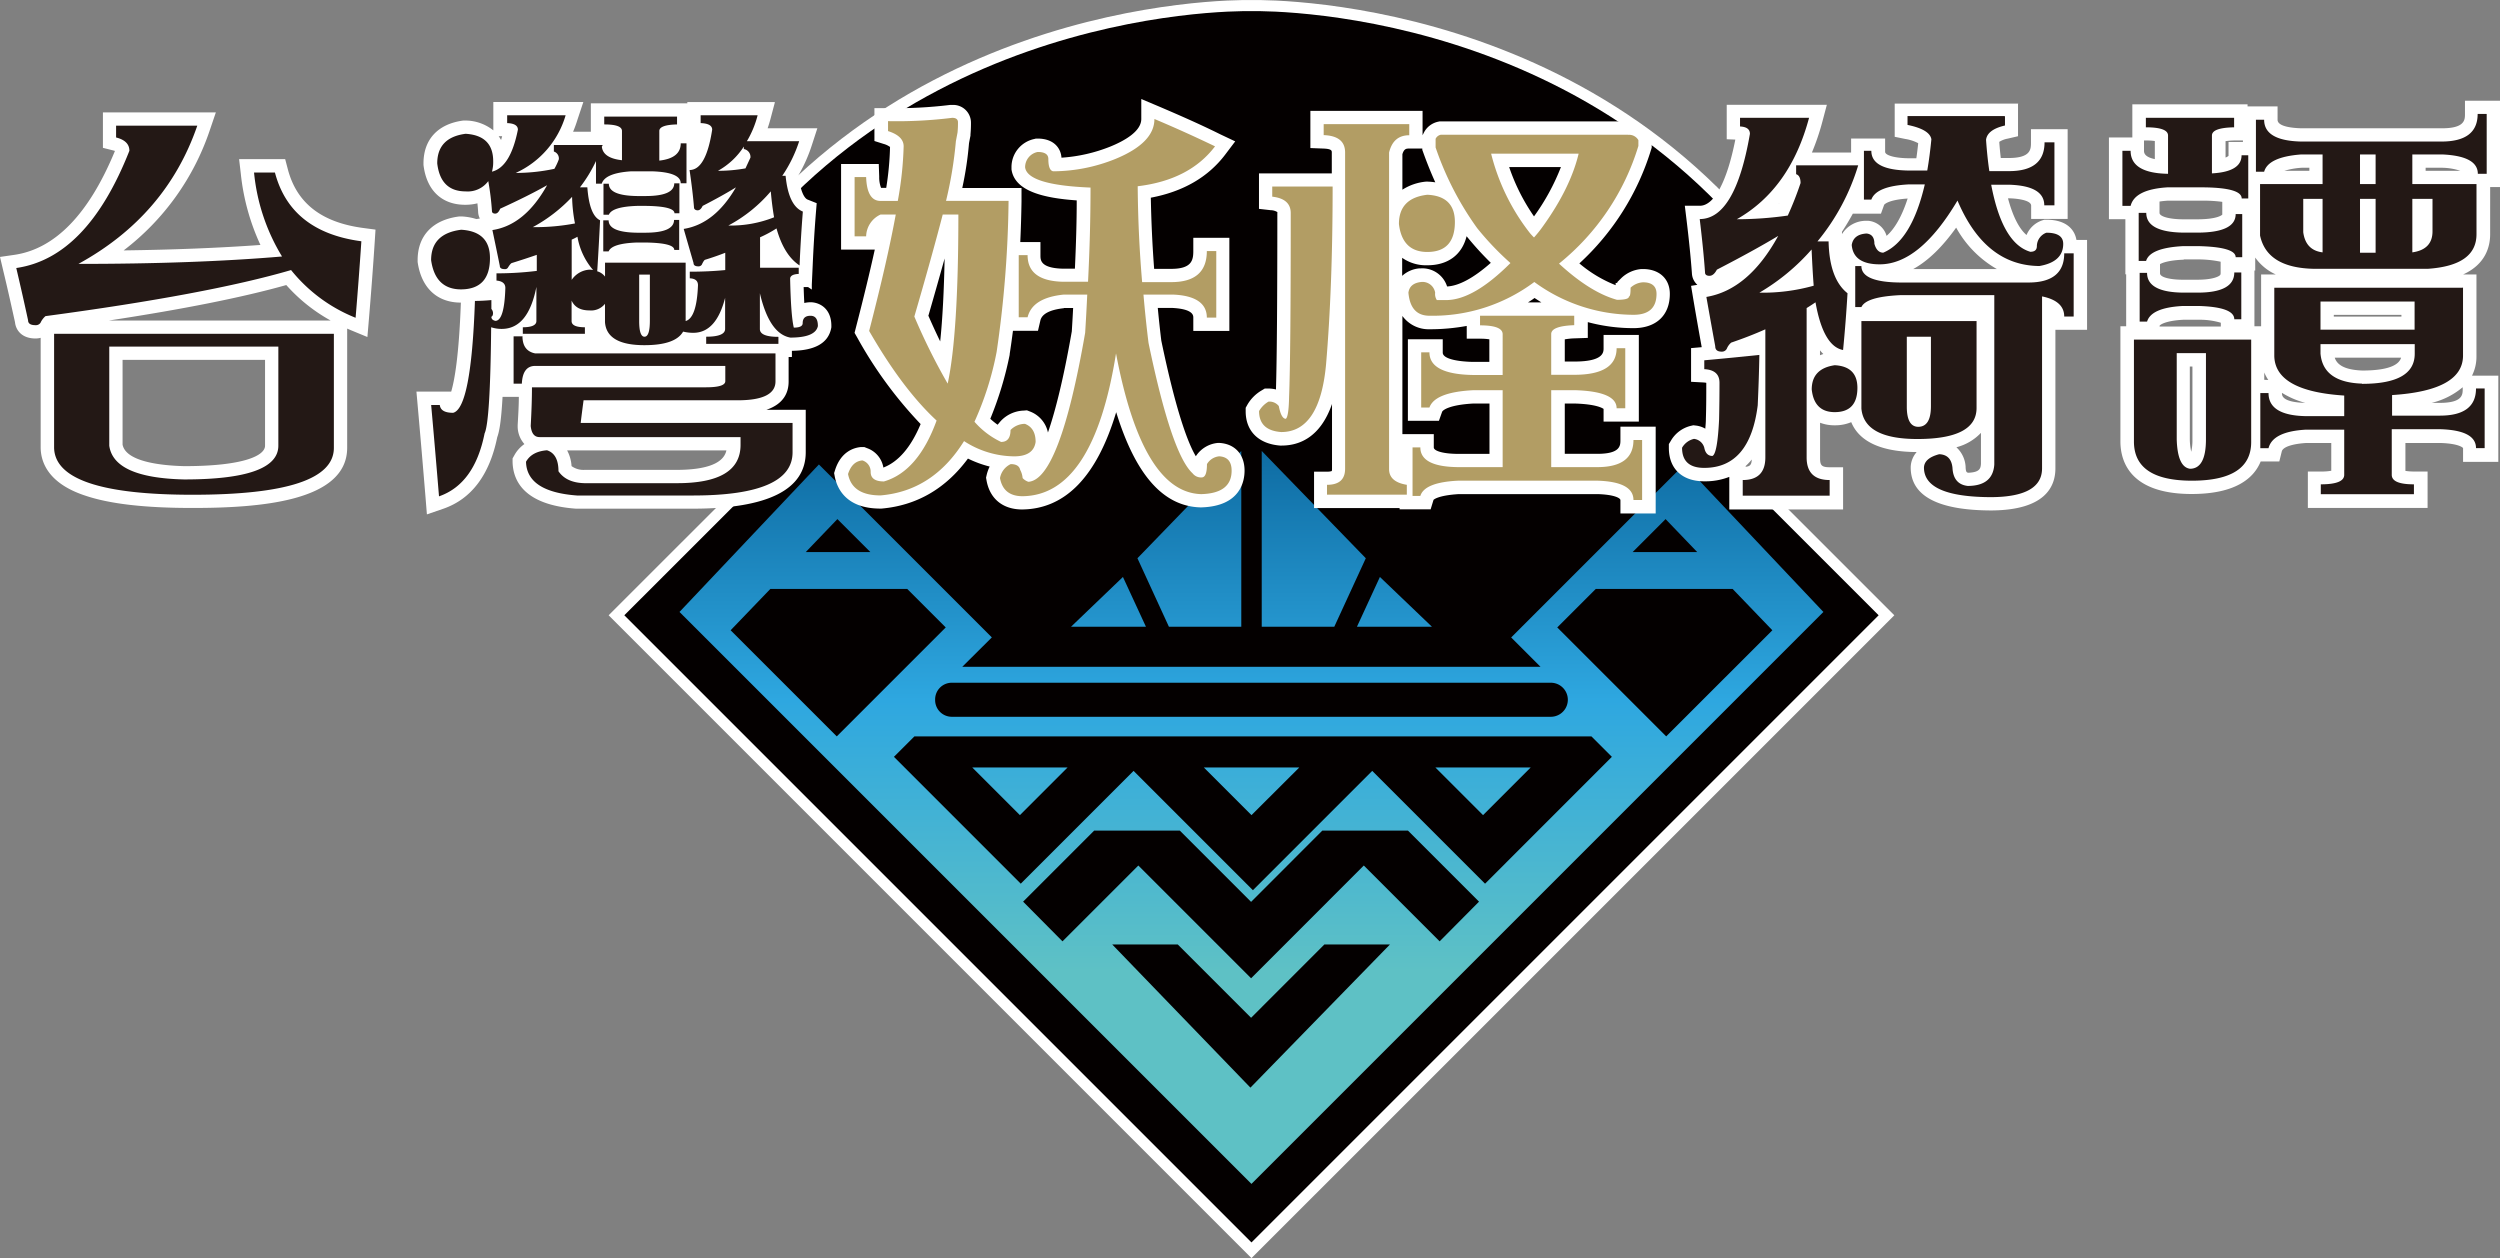 <svg xmlns="http://www.w3.org/2000/svg" xmlns:xlink="http://www.w3.org/1999/xlink" viewBox="0 0 563.77 283.72"><rect x="0" y="0" width="563.77" height="283.72" fill="#808080" stroke="none"/><defs><style>.cls-1,.cls-4{fill:#040000;}.cls-1{stroke:#fff;stroke-miterlimit:10;stroke-width:5px;}.cls-2{fill:url(#未命名漸層_67);}.cls-3{fill:#fff;}.cls-5{fill:#231815;}.cls-6{fill:#b29d64;}</style><linearGradient id="未命名漸層_67" x1="281.22" y1="255.57" x2="281.22" y2="63.92" gradientUnits="userSpaceOnUse"><stop offset="0.19" stop-color="#5ec1c5"/><stop offset="0.51" stop-color="#2ea7e0"/><stop offset="0.92" stop-color="#02548a"/></linearGradient></defs><g id="圖層_2" data-name="圖層 2"><g id="圖層_1-2" data-name="圖層 1"><path class="cls-1" d="M384.8,99.91l24.58-24.32C368.87,2.48,287.85,2.42,282.22,2.51c-5.63-.09-86.65,0-127.16,73.08l24.58,24.32-38.85,38.84L282.22,280.18,423.65,138.75Z"/><polygon class="cls-2" points="147.72 136.82 186.48 98.06 195.83 76.39 356.69 73.77 414.72 139.47 282.54 271.65 147.72 136.82"/><path class="cls-3" d="M356,75.28l56.64,64.13L282.54,269.53,149.84,136.82l37.91-37.91,9.07-21L356,75.28m1.34-3-1.39,0-159.2,2.6-1.94,0-.76,1.78L185.22,97.2l-37.5,37.5-2.13,2.12,2.13,2.12,132.7,132.71,2.12,2.12,2.13-2.12L414.78,141.53l2-2-1.87-2.11L358.27,73.29l-.91-1Z"/><path class="cls-4" d="M384.8,99.91l24.58-24.32C368.87,2.48,287.85,2.42,282.22,2.51c-5.63-.09-86.65,0-127.16,73.08l24.58,24.32-38.85,38.84L282.22,280.18,423.65,138.75Zm-61.88,41.43H306l5.18-11.23ZM284.53,101.7,308,125.89l-7.11,15.45H284.53Zm-4.61,0v39.64H263.6l-7.1-15.45Zm-26.69,28.41,5.19,11.23h-16.9Zm29,136.89h0l-129-129,31.44-33.26,39,39L217,150.37H347.4l-6.62-6.62,39-39L411.19,138l-129,129Z"/><polygon class="cls-4" points="204.59 132.81 173.72 132.81 164.76 142.13 188.7 166.06 213.27 141.49 204.59 132.81"/><polygon class="cls-4" points="188.84 117.06 181.71 124.49 196.27 124.49 188.84 117.06"/><polygon class="cls-4" points="390.72 132.81 359.86 132.81 351.17 141.49 375.74 166.06 399.68 142.13 390.72 132.81"/><polygon class="cls-4" points="375.6 117.06 368.18 124.49 382.73 124.49 375.6 117.06"/><path class="cls-4" d="M210.88,157.72v.16a3.76,3.76,0,0,0,3.76,3.76H349.72a3.84,3.84,0,0,0,0-7.68H214.64A3.76,3.76,0,0,0,210.88,157.72Z"/><path class="cls-4" d="M283.85,166.07H206.2l-4.61,4.6,28.6,28.61,25.44-25.44,26.91,26.91,26.91-26.91,25.44,25.44,28.6-28.61-4.6-4.6ZM230,183.82l-10.75-10.75h21.5Zm52.22,0-10.75-10.75H293Zm52.22,0-10.75-10.75h21.5Z"/><polygon class="cls-4" points="298.2 187.3 282.13 203.38 266.05 187.3 246.75 187.3 230.72 203.33 239.6 212.28 256.7 195.18 282.13 220.61 307.55 195.18 324.65 212.28 333.53 203.33 317.5 187.3 298.2 187.3"/><polygon class="cls-4" points="313.44 212.99 298.65 212.99 282.13 229.52 265.6 212.99 250.82 212.99 281.98 245.27 313.44 212.99"/><path class="cls-5" d="M43.38,113.06c-21.78,0-32.46-3.94-32.68-12V73.78H76.79V101C76.79,109.1,65.86,113.06,43.38,113.06ZM26.14,100.4c.63,3.91,5.81,6,15.42,6.22,12.69,0,19.71-2.17,19.71-6.1V79.66H26.14ZM8,74.83c-2.22,0-3.08-1.21-3.16-2.42-.79-3.57-1.69-7.48-2.66-11.63l-.38-1.59L3.45,59c10-1.44,18.1-9.92,24.22-25.2-.06-.37-.36-.9-1.82-1.27l-1.14-.28V26.84H46.59l-.68,2A55.87,55.87,0,0,1,23.12,58c14.14-.1,26.88-.59,38-1.45A47.67,47.67,0,0,1,55.8,39.09l-.19-1.68h7.57l.29,1.12c2.2,8.34,8.17,13,18.23,14.39l1.39.19L83,54.5c-.36,5.65-.8,11.46-1.3,17.29l-.17,2-1.9-.79A37.53,37.53,0,0,1,65.1,62.62C52.69,66.15,34.48,69.54,11,72.71a8.33,8.33,0,0,0-.5.81l-.06.09A2.75,2.75,0,0,1,8,74.83Z"/><path class="cls-3" d="M44.49,28.34h0m0,0q-7,20.31-26.81,31.17,26.25,0,45.92-1.67a44.61,44.61,0,0,1-6.31-18.93H62q3.52,13.37,19.49,15.5-.57,8.54-1.3,17.25A35.51,35.51,0,0,1,65.64,60.9Q46.91,66.38,10.26,71.29a4.36,4.36,0,0,0-1.12,1.49A1.25,1.25,0,0,1,8,73.33c-1.11,0-1.67-.37-1.67-1.11Q5.15,66.74,3.67,60.44q16-2.32,25.51-26.44,0-2.24-3-3V28.34H44.49m30.8,46.94V101q0,10.58-31.91,10.57-30.9,0-31.18-10.57V75.28H75.29M41.52,108.12q21.24,0,21.25-7.61V78.16H24.64v22.35q1,7.24,16.88,7.61m7.17-82.78H23.21v8l2.27.57a4.09,4.09,0,0,1,.44.13C20.06,48.26,12.43,56.13,3.24,57.47L0,57.94l.75,3.18c1,4.11,1.85,8,2.63,11.52C3.57,74.54,5,76.33,8,76.33a4.47,4.47,0,0,0,1.17-.15v24.88c.08,3.36,1.88,8,10,10.69,5.56,1.89,13.48,2.8,24.21,2.8,15,0,34.91-1.4,34.91-13.57V74.1l.76.33L82.85,76l.35-4.1c.49-5.84.93-11.67,1.3-17.32l.18-2.8-2.78-.37c-9.39-1.25-15-5.6-17-13.28l-.59-2.24H53.92l.39,3.35a50.66,50.66,0,0,0,4.42,16c-9.23.67-19.56,1.08-30.85,1.23A56.85,56.85,0,0,0,47.33,29.31l1.36-4Zm-4.2,0h0Zm0,6ZM24.56,72.28c16.69-2.54,30.11-5.21,40-8a37.82,37.82,0,0,0,10,8Zm3.08,8.88H59.77v19.35c0,2.23-4.79,4.61-18.21,4.61-4.91-.12-13.14-.91-13.92-4.85V81.16Z"/><path class="cls-5" d="M97.45,112.05c-.54-6.59-1.13-13.52-1.76-20.59l-.14-1.63h4.93l.14,1.34c0,.32.77.4,1.22.42.54-.36,3-3.09,3.68-23.78l0-1.16a10.31,10.31,0,0,1-1.6.11c-3.26,0-7.35-1.37-8.26-7.88l0-.1v-.11c0-3.35,1.41-7.53,8.09-8.35l.14,0H104a9.11,9.11,0,0,1,5.39,1.83l-.31-1.48,1.57-.24A13.25,13.25,0,0,0,118.44,46c-1.45.72-3,1.45-4.65,2.21a2.51,2.51,0,0,1-2.23,1.47,2.06,2.06,0,0,1-2.24-2.06c-.07-1.16-.2-2.46-.39-3.85a8.51,8.51,0,0,1-4,.9c-3.2,0-7.15-1.32-7.9-7.63v-.18c0-3.27,1.34-7.33,7.71-8.16l.14,0H105c4.7.28,7.38,2.79,7.61,7.09a16.31,16.31,0,0,0,2.53-6.38,3.61,3.61,0,0,0-.91-.13l-1.44-.06v-4.7h16.73l-.63,2a26.14,26.14,0,0,1-2,4.72H138l-.69,2.05a2.16,2.16,0,0,0,1.46,1.07V29.84a7.57,7.57,0,0,0-2.49-.28h-1.5V24.8h19.42v4.72l-1.46,0a8,8,0,0,0-2.53.33V34.4c1.83-.59,1.83-1.59,1.83-2.07v-1.5h4.3v5.72c1.13-.82,2.08-3.31,2.7-7.11a3.82,3.82,0,0,0-1.1-.16l-1.45-.05V24.52h16.36l-.52,1.89a26.85,26.85,0,0,1-1.38,3.95h11.37l-.64,2a31.72,31.72,0,0,1-3,6.69l.05.49c.25,2.68,1,6,3,6.82l1,.41-.09,1.11c-.31,3.82-.56,7.89-.74,12.1l-.12,2.63-.07,0v.72l-1.42.07a4.13,4.13,0,0,0-.51.05c.08,3.57.23,6,.39,7.59a3.14,3.14,0,0,1,2.73-1.27c.81,0,3.17.44,3.17,3.82v.16l0,.15c-.54,2.51-3.12,3.79-7.68,3.79h-.13l-.13,0a5.75,5.75,0,0,1-.93-.23V79h-.74v7c0,3.83-3.38,5.77-10,5.77H132.91q-.14,1.08-.27,2.1h47.59V102c0,7.46-8.06,11.24-23.95,11.24H130c-8.41-.62-12.75-3.67-12.89-9.07l0-.41.21-.36a6.81,6.81,0,0,1,5.63-3.33h-1.26c-1,0-3.19-.38-3.45-3.9V96c.17-3,.26-5.63.28-8h-4.08V75.57a8.93,8.93,0,0,1-1.17.1h0c-.37,0-.72,0-1.05,0-.19,16.79-.9,21-1.53,22.57-1.6,8-5.39,13.13-11.24,15.15l-1.83.63Zm30-6.3a5.56,5.56,0,0,0,4.39,1.71h20.75c12.88,0,12.88-5.37,12.88-7.13v-.26H123.68l.13,0C125.4,100.62,127.28,102,127.43,105.75Zm31.82-19.91a9.62,9.62,0,0,0,2.86-.29V84H120.66c-.34,0-1.08,0-1.32,1.82Zm-1.5-7.61V76.48a8.42,8.42,0,0,1-1.26.12h0a12.26,12.26,0,0,1-1.78-.12,7,7,0,0,1-2.46,1.75Zm-18.95,0a6.17,6.17,0,0,1-3.87-5.44V71.24a7.52,7.52,0,0,1-2,.25,7,7,0,0,1-2.49-.41v1.06a5.29,5.29,0,0,0,1.47.16h1.5v4.48h-14a1.67,1.67,0,0,0,1.44,1.45Zm23.1-4.14.12,0V74Zm11,0,0-.07v0Zm-60.72-6.56c.07-.73.13-1.6.15-2.65a2.37,2.37,0,0,0-.67-.15l-1.37-.12V64a6.49,6.49,0,0,1-3.43,2.35H107c1,0,2.22-.06,3.58-.18l1.63-.14Zm18.18-7.57.58-.22c-.2-.34-.4-.7-.58-1.07Zm-11.8-.11.82-.08v-.19ZM162,59.16l-1.37.46,1.37-.09Zm15-.22a17.22,17.22,0,0,1-2.8-5.13c-.44.24-.89.48-1.36.71v4.42Zm-26.45-1.21v-1c-.43-.18-1.66-.52-4.93-.56h-1.92c-4.47.14-5,1-5,1l-.22.51Zm-11.75-8c0,.58,1.54,1.23,4.92,1.28h1.83c3,0,5-.54,5-1.38V48.5c-.43-.19-1.66-.52-4.93-.57h-1.92c-3.48.11-4.58.67-4.9.92Zm15.86.3a11.56,11.56,0,0,0,2.78-1h-.2A2.15,2.15,0,0,1,155,46.87c-.07-.82-.15-1.69-.25-2.62V50Zm-27-2.25c-.7.62-1.42,1.21-2.17,1.78.82-.08,1.61-.18,2.36-.3C127.85,48.73,127.78,48.23,127.73,47.73Zm45-1.13c-.81.78-1.66,1.52-2.56,2.23a22.23,22.23,0,0,0,2.76-.76C172.81,47.59,172.74,47.1,172.68,46.6Zm-13.26,1.11.39-.31-.29.15ZM134,42.92a16.07,16.07,0,0,0,.65,3.42V42.92Zm4.86-1.5c0,.58,1.54,1.23,4.92,1.28h1.83c3,0,5-.54,5-1.37v-.76a17.25,17.25,0,0,0-3.74-.44h-4.5a14.9,14.9,0,0,0-3.51.56Zm-15.05-6a23.67,23.67,0,0,1-1.76,1.71c.66-.1,1.33-.21,2-.34a9.49,9.49,0,0,0,.48-1,.23.23,0,0,0,0-.1Zm43.5.66-.6.65.32,0Z"/><path class="cls-3" d="M170.85,26h0m0,0a22.16,22.16,0,0,1-2.42,5.84h11.79a30.4,30.4,0,0,1-3.81,7.8h.75q.65,6.77,3.89,8.07-.47,5.84-.74,12.15-3.52-2.31-5.2-8.35a26.51,26.51,0,0,1-3.71,2v6.87h8.72v1.39c-1.29.06-1.94.43-1.94,1.11q.18,8.36.83,11,2,0,2-1c0-1.12.59-1.67,1.76-1.67s1.67.83,1.67,2.32q-.55,2.6-6.21,2.6c-3.16-.56-5.44-3.9-6.87-10v8.07c0,1.17,1.39,1.76,4.18,1.76v1.58H159.25V75.93c2.84,0,4.27-.59,4.27-1.76v-7q-2,7.79-7.05,7.88a9.56,9.56,0,0,1-2.42-.27q-1.76,3.06-8.72,3.06-8.54,0-8.9-5.2V68.51A4,4,0,0,1,132.9,70q-3,0-4-2.22V72.4c0,.93,1,1.4,3,1.4v1.48h-14V73.8c2,0,3.06-.47,3.06-1.4V64.7q-1.84,9.38-7.7,9.47a7.53,7.53,0,0,1-2.5-.37q-.2,21.24-1.48,23.93Q107,109.15,99,111.93q-.84-10.22-1.77-20.6h1.95c.13,1.18,1.12,1.76,3,1.76q4.08-1,4.92-25.23c1,0,2.29-.06,3.71-.19v2a1.47,1.47,0,0,1,.37.93c0,.43-.12.71-.37.83q0,.75.93.93,2-.09,2.22-7.42c0-1-.68-1.55-2-1.67V61.64a73.36,73.36,0,0,0,9.09-.55V57.47c-1.79.62-3.68,1.24-5.65,1.85q-.28.1-.84,1a.74.74,0,0,1-.74.37c-.74,0-1.11-.24-1.11-.74q-.75-3.7-1.67-8.07,7.32-1.11,12.33-10.11-4.26,2.41-10.57,5.29c-.31.74-.68,1.11-1.12,1.11s-.74-.19-.74-.56a60.9,60.9,0,0,0-.83-6.77,5.74,5.74,0,0,1-5.11,2.32q-5.66,0-6.4-6.31,0-5.84,6.4-6.68,6.23.38,6.22,6.22a8,8,0,0,1-.28,2.32c2.79-.68,4.73-3.84,5.85-9.47,0-.92-.81-1.42-2.42-1.48V26h13.18A20.6,20.6,0,0,1,116.3,39a41.77,41.77,0,0,0,8.72-.93,13.3,13.3,0,0,0,1-2.14,1.64,1.64,0,0,0-1.12-1.76V32.7h11a1,1,0,0,1-.18.37c.18,1.73,1.7,2.75,4.54,3.06V29.54c0-1-1.33-1.48-4-1.48V26.3h16.42v1.76c-2.66.06-4,.56-4,1.48v6.68q4.83-.55,4.83-3.89h1.3v9h-1.3q0-2.51-6.59-2.7h-4.54q-5.94.38-6.68,2.79h-1.3v-5.1a31.53,31.53,0,0,1-3.62,5.93h1.67q.47,6.31,2.87,7.42-.27,5.67-.64,11.51a3.34,3.34,0,0,1,1.76,1.2V59.23h18.18V72.4q2.5-.74,2.78-8.07c0-1-.61-1.51-1.85-1.57V61.27q4.17,0,8-.37V57c-1.43.56-2.94,1.09-4.55,1.58-.18.06-.43.43-.74,1.11a.88.88,0,0,1-.74.38c-.74,0-1.12-.25-1.12-.75-.68-2.35-1.42-4.91-2.22-7.7q7-1.11,11.78-9.37c-2.1,1.3-4.61,2.69-7.51,4.18-.32.68-.69,1-1.12,1s-.83-.22-.83-.65c-.19-2.41-.53-5.23-1-8.44q3.7,0,5.1-9.1c0-.92-.87-1.42-2.6-1.48V26h12.9m-9,12.52a34.72,34.72,0,0,0,6.21-.55c.37-.81.75-1.61,1.12-2.42a1.8,1.8,0,0,0-1.49-1.94v-.56a16.41,16.41,0,0,1-5.84,5.47m2.41,12.34A26.32,26.32,0,0,0,174.56,49q-.47-2.7-.74-5.85a32.65,32.65,0,0,1-9.56,7.7m-44.16.37a47.88,47.88,0,0,0,9.56-.83,35,35,0,0,1-.65-6,34.94,34.94,0,0,1-8.91,6.86m8.81,11.88a5.22,5.22,0,0,1,4-2.32,3.61,3.61,0,0,1,.84.09,15.45,15.45,0,0,1-3.53-7.51c-.43.24-.87.46-1.3.65v9.09m16.42,12.8c.81,0,1.21-1.21,1.21-3.62V61.92h-2.41V72.4c0,2.35.4,3.53,1.2,3.53M127.43,26h0m52.79,5.84h0m-44.35.84h0m17.34,8.63V48.1h-1.11c0-1.05-2.14-1.61-6.4-1.67h-2q-5.67.18-6.4,2h-1.21v-7h1.21q0,2.69,6.4,2.78h1.85q6.49,0,6.5-2.87h1.11m0,8.25v6.77h-1.11c0-1.05-2.14-1.6-6.4-1.67h-2q-5.67.2-6.4,2h-1.21v-7h1.21q0,2.7,6.4,2.79h1.85q6.49,0,6.5-2.88h1.11M104,51.81q6.5.38,6.49,6.4,0,7-6.49,7.05-5.85,0-6.78-6.59,0-6,6.78-6.86m13.82,24q0,3.33,2.88,3.89h54.18V86q0,4.27-8.54,4.27H131.6c-.24,1.79-.46,3.49-.65,5.1h47.78V102q0,9.73-22.45,9.74H130.12q-11.33-.84-11.5-7.61c.86-1.54,2.44-2.41,4.73-2.59q2.59.83,2.59,4.73c1.18,1.73,3.13,2.62,5.85,2.69h20.78Q167,109,167,100.33V98.57H121.68c-1.18,0-1.83-.84-2-2.51.18-3.28.28-6.18.28-8.72h39.24c2.91,0,4.36-.46,4.36-1.39V82.52h-43q-2.7.09-2.88,4h-1.86V75.84h1.86m57-52.82H155v.28H133.24v6.4h-4a28.15,28.15,0,0,0,1-2.76L131.55,23h-20.3v6.4a10.18,10.18,0,0,0-6.19-2.22l-.28,0-.28,0c-5.73.74-9,4.26-9,9.65v.18l0,.17c.67,5.7,4.09,9,9.38,9a11,11,0,0,0,2.78-.33c.07.66.13,1.3.16,1.91a3.64,3.64,0,0,0,.39,1.52l-.78.12a13.19,13.19,0,0,0-3.3-.59h-.27l-.27,0c-6,.74-9.41,4.33-9.41,9.84v.21l0,.21c.82,5.83,4.37,9.17,9.75,9.17h0c-.43,12-1.42,17.51-2.18,20.07H93.91l.29,3.27c.63,7.06,1.22,14,1.76,20.57l.31,3.85,3.66-1.26c6.36-2.19,10.47-7.63,12.2-16.15.46-1.21.89-3.51,1.2-9.1H117c0,1.93-.13,4.07-.26,6.38v.2l0,.19a6,6,0,0,0,1.52,3.88,7.43,7.43,0,0,0-2.26,2.51l-.41.72,0,.82c.11,4.33,2.69,9.67,14.28,10.52h26.38c16.89,0,25.45-4.29,25.45-12.74V92.41h-8.86c4-1.36,5-4,5-6.37V80.51h.74v-1.4c5.17-.06,8.15-1.73,8.84-5l.06-.31v-.32c0-3.74-2.42-5.2-4.5-5.32h-.17a6,6,0,0,0-1.43.17c-.06-1-.11-2.19-.15-3.59l1,0,.84.56,0-.6h0v-.54l.19-4.14c.18-4.19.43-8.24.73-12l.18-2.2-2.06-.82c-.74-.3-1.67-1.92-2-5.57h0a34.22,34.22,0,0,0,2.93-6.58l1.28-3.93H173.11c.23-.66.44-1.35.63-2.06l1-3.78Zm-3.92,0h0Zm-35,6.68ZM113,31.58a8.54,8.54,0,0,0-.55-.87l.79,0q-.12.44-.24.84Zm30.81,17.85h2.61l-.81,0h-2.29l.49,0Zm-16,52.14h36c-.4,1.83-2.28,4.39-11.28,4.39H131.83a4.57,4.57,0,0,1-2.94-.85,8.58,8.58,0,0,0-1-3.54Z"/><path class="cls-6" d="M230.59,113.43c-3.62,0-6-1.89-6.58-5.32l0-.31.07-.31a6.31,6.31,0,0,1,1.85-3.26,22.7,22.7,0,0,1-8-2.72c-4.86,7.1-11.3,11-19.17,11.72h-.13c-6.32,0-8.28-3.28-8.81-6l-.07-.38.12-.36c1-3.17,3-4,4.56-4.1l.35,0,.32.13a4.12,4.12,0,0,1,2.8,4c0,.24,0,.6,1.26.63,4.32-1.34,7.8-5.31,10.33-11.82-5-4.8-9.94-11.48-14.76-19.88l-.31-.53.16-.59c2.47-9.57,4.38-17.76,5.67-24.38H199a4,4,0,0,0-2.13,3.5l-.08,1.41h-5.52V38.43h5.55l.05,1.45c.09,2.61.68,3.93,1.75,3.93h2.62A73.79,73.79,0,0,0,202.28,33c0-.81-.83-1.49-2.48-2l-1-.33V25.82h1.5a101.37,101.37,0,0,0,14.24-.73l.11,0h.12a2.5,2.5,0,0,1,2.8,2.53c0,1,0,1.86-.1,2.48v.13c-.12.58-.24,1.19-.35,1.82a83.41,83.41,0,0,1-1.87,11.78H229l0,1.53c-.06,3.63-.18,7.21-.36,10.72h4.63v1.5c0,2,.75,4.4,6.6,4.53h4.11c.29-6.24.46-12.39.48-18.31-9.69-.52-14.25-2.32-14.74-5.77l0-.15V37.7a5,5,0,0,1,4-4.88l.18,0H234c3.63,0,3.91,2.36,3.91,3.08a5,5,0,0,0,.12,1.28A36.88,36.88,0,0,0,251,34.46c5.21-2.14,7.86-4.7,7.86-7.61V24.59l2.09.88c4.39,1.86,9,3.92,13.69,6.15l1.67.79-1.11,1.47c-3.85,5.09-9.61,8.25-17.13,9.4.09,6.32.38,12.63.89,18.81h5.21c5.74,0,6.48-2.92,6.48-5.46v-1.5h5.13v18h-5.13v-1.5c0-.93,0-3.39-6.28-3.69H259.5c.28,3.09.6,6.15,1,9.11,4.21,20.26,7.47,26.71,9.47,28.55l.12.11.09.13a.59.59,0,0,0,.4.24,6.36,6.36,0,0,0,.12-1.42v-.44l.24-.37a5.11,5.11,0,0,1,3.88-2.44l.13,0H275c2.66.18,4.18,1.91,4.18,4.74,0,2.45-1.08,6.59-8.32,6.79-8.68-.24-15-8.67-19.16-25.72-3.94,17.27-11,26.07-21.13,26.19h0Zm1.5-6.29c1.94-.49,6.36-4.92,11.11-32.22.15-2.32.28-4.65.39-7h-3.73c-5.92.64-6.5,3.12-6.69,3.94l-.27,1.16h-4.73V62.49q-.69,8.91-1.94,17.1a73.62,73.62,0,0,1-4.7,15.24,17,17,0,0,0,4.5,3.33c.22-.06.37-.3.37-1.17v-.55l.36-.42A6,6,0,0,1,231,94.1l.35,0,.32.13c1.54.59,3.37,2,3.37,5.48v.21a5,5,0,0,1-4.29,4.35,2.91,2.91,0,0,1,.68,1.2,6.11,6.11,0,0,1,.56,1.64ZM207.78,71.28c1.77,4,3.5,7.67,5.18,10.83,1.07-7.32,1.62-18.12,1.66-32.23h-.87C212.21,55.74,210.21,62.93,207.78,71.28Z"/><path class="cls-3" d="M214.73,26.57c.86,0,1.3.35,1.3,1a19.72,19.72,0,0,1-.1,2.32c-.12.62-.24,1.27-.37,1.95a91.3,91.3,0,0,1-2.22,13.45h14.1a251.23,251.23,0,0,1-2.69,34.05,69.63,69.63,0,0,1-5,15.77,18.43,18.43,0,0,0,6,4.55c1.42,0,2.13-.9,2.13-2.69a4.57,4.57,0,0,1,3.25-1.39q2.41.93,2.41,4.08c-.31,2.16-1.92,3.25-4.82,3.25a21,21,0,0,1-11.32-3.44q-7,11.24-18.83,12.25-6.41,0-7.33-4.82c.61-1.92,1.7-2.94,3.24-3.07a2.64,2.64,0,0,1,1.86,2.6c0,1.42,1,2.14,3,2.14q7.69-2.24,11.87-13.73Q203.51,87.71,196,74.63q4.08-15.76,6-26.25h-3.43a5.55,5.55,0,0,0-3.25,4.91h-2.6V39.93h2.6q.18,5.39,3.25,5.38h3.89A78.87,78.87,0,0,0,203.78,33c0-1.55-1.17-2.69-3.52-3.44V27.32a101.28,101.28,0,0,0,14.47-.75m1.39,21.81h-3.53q-2.4,9.27-6.4,23a139.18,139.18,0,0,0,7.52,15.13q2.41-11.15,2.41-38.13m44.25-21.53Q267,29.64,274,33q-5.76,7.6-17.44,9,.09,11,1,21.62h6.59q8,0,8-7h2.13v15h-2.13c0-3.21-2.57-5-7.7-5.19h-6.59Q258.34,72,259,77.32q5.19,25.05,9.93,29.41a2.41,2.41,0,0,0,2.13.93c.74-.06,1.12-1,1.12-3a3.62,3.62,0,0,1,2.78-1.76q2.78.18,2.78,3.24,0,5.11-6.86,5.29-13.28-.37-19.21-31.73-5.1,32-21.06,32.2c-2.91,0-4.61-1.37-5.1-4.09a4.31,4.31,0,0,1,2.41-3.15c1.24,0,1.95.43,2.14,1.3a4.75,4.75,0,0,1,.55,1.85,3.1,3.1,0,0,0,1.3.84q7.05-.47,12.8-33.59c.19-3,.34-5.84.47-8.62h-5.38q-7,.73-8.07,5.1h-2v-14h2q0,5.85,8.07,6h5.56q.56-11,.56-21.24-14.19-.57-14.75-4.55A3.51,3.51,0,0,1,234,34.27c1.6,0,2.41.53,2.41,1.58,0,1.73.37,2.66,1.11,2.78a37.84,37.84,0,0,0,14-2.78q8.81-3.62,8.81-9M227.44,45.31h0m29.93-23v4.52c0,2.79-3.78,4.92-7,6.23a35.94,35.94,0,0,1-11,2.5c-.12-2-1.58-4.31-5.4-4.31h-.36l-.35.09a6.48,6.48,0,0,0-5.16,6.25l0,.3,0,.3c.7,5,7.45,6.49,14.71,7,0,5-.17,10.17-.41,15.4h-2.67c-5.1-.12-5.1-1.94-5.1-3v-3h-4.55q.21-4.53.28-9.2l0-3H217a77.74,77.74,0,0,0,1.52-10.1c.11-.59.22-1.16.33-1.7l0-.14,0-.13a26.49,26.49,0,0,0,.11-2.65,4,4,0,0,0-4.3-4h-.24l-.23,0a99.58,99.58,0,0,1-14,.71h-3v7.42l2.09.66a4.32,4.32,0,0,1,1.43.68,68.26,68.26,0,0,1-.86,9.23h-1.16a6.49,6.49,0,0,1-.42-2.48l-.1-2.9h-8.5V56.29h7.6c-1.14,5.18-2.57,11.06-4.26,17.59l-.3,1.18.61,1.07a93.92,93.92,0,0,0,14.29,19.5c-2.18,5.21-5,8.5-8.4,9.81a5.62,5.62,0,0,0-3.66-4.37l-.65-.26-.7,0c-1.62.13-4.53,1-5.87,5.14l-.23.73.14.75c.52,2.71,2.55,7.26,10.28,7.26h.26c7.93-.69,14.48-4.48,19.5-11.28a24.36,24.36,0,0,0,4.9,1.8,9.08,9.08,0,0,0-.68,1.89l-.14.62.11.62c.75,4.16,3.69,6.55,8.05,6.55,9.75-.12,16.85-7.48,21.19-21.94,4.38,14.19,10.64,21.24,19,21.47h.17c8.83-.24,9.78-5.87,9.78-8.29,0-3.62-2.14-6-5.58-6.24h-.26l-.25,0a6.62,6.62,0,0,0-4.9,3c-1.72-2.89-4.4-9.77-7.79-26.09-.29-2.4-.56-4.86-.79-7.36h3.23c4.78.24,4.78,1.71,4.78,2.19v3h8.13v-21h-8.13v3c0,2.09-.39,4-5,4h-3.83c-.4-5.29-.65-10.66-.75-16.05,7.29-1.37,12.94-4.64,16.8-9.75l2.23-2.95-3.34-1.58C270.58,28,266,26,261.54,24.09l-4.17-1.76Zm-48,48.85c1.35-4.67,2.57-9,3.65-12.87-.15,7.39-.47,13.64-1,18.7-.88-1.82-1.78-3.77-2.68-5.83Zm30.56-1.71H242c-.09,1.75-.19,3.52-.3,5.27-1.94,11.12-3.8,18.25-5.38,22.81a6.48,6.48,0,0,0-4.1-4.75l-.64-.25-.69.06a7.42,7.42,0,0,0-5.29,2.44l-.63.75a15.67,15.67,0,0,1-1.65-1.34A78.32,78.32,0,0,0,227.69,80v-.15c.27-1.73.51-3.48.74-5.25h5.64l.54-2.32c.35-1.49,2.13-2.43,5.31-2.78ZM224.87,97.4Z"/><path class="cls-6" d="M366.86,114.26v-1.5c0-1.75-2.2-2.71-6.53-2.86H328.75c-4,.2-6.62,1.07-7,2.37l-.32,1.06H317v-.27H297.75v-5.23h1.5c2.38,0,2.58-1,2.58-2.12V58.56c-.24,8.57-.66,16.51-1.28,23.71C299.55,93.34,295.64,99,289,99h-.11c-5.57-.41-6.4-4.08-6.4-6.23v-.4l.2-.34a7.34,7.34,0,0,1,2.66-2.68l.36-.21h.41a4.22,4.22,0,0,1,3.12,1.16c0-.23,0-.46,0-.71.25-6.57.37-20.5.37-41.44,0-.67,0-1.91-2.84-2.22l-1.33-.15V40.57h16.42v-6.2c0-.79,0-2.27-3.38-2.4L297,31.91V26.47h22.3V32h-1.5c-1.18,0-2.45.31-3.05,2.58V46.69c1-2,3-3.8,7-4.26H322a9.22,9.22,0,0,1,4.66,1.31,85,85,0,0,1-4.28-10l-.09-.24V31l.15-.31a3.21,3.21,0,0,1,2.22-1.73l.17,0h42.38a3.85,3.85,0,0,1,3.64,2l.17.34v1.91l-.07.22a56.16,56.16,0,0,1-17,26.12c3.94,3.42,7.63,5.64,11,6.62a9.59,9.59,0,0,0,1-.06v-.68h.37V64.27l.44-.44a5.93,5.93,0,0,1,3.69-1.64h.16c2.85,0,4.56,1.54,4.56,4.1,0,4-2.38,6.23-6.7,6.23a37.88,37.88,0,0,1-11.86-1.89v4.16l-1.44,0c-2.69.1-3.54.53-3.75.68v7.55H355c8.06,0,8.06-3.29,8.06-4.53V77H368V93.57h-4.95v-1.5c0-1.47-3-2.43-7.92-2.58h-3.83v14.35h8.89c5.9,0,6.66-2.47,6.66-4.62v-1.5h4.95v16.54Zm-52.11-8.46c0,.49,0,1.48,2.29,2V99.39h4.76v1.5c0,1.9,2.35,2.9,7,3h8.6V89.49h-5.27c-4.78.26-7.77,1.29-8.33,2.89l-.35,1H319V78h4.86v1.5c0,2.28,2.78,3.49,8.27,3.6h5.24V75.38h0s-.65-.55-3.6-.55h-1.5V71.61a44.39,44.39,0,0,1-9.91,1.09c-2.11,0-5.72-.85-6.23-6.56V66l0-.16c.16-1.24.92-3.36,4.2-3.71h.16a4.37,4.37,0,0,1,4.62,3.58l0,.16s0,.29,0,.34h1.09c3.37,0,7.47-2.34,12.19-6.81a69.55,69.55,0,0,1-6.49-7q-1.23-1.64-2.4-3.48a10.65,10.65,0,0,1,.06,1.15c0,5.33-2.74,8.27-7.72,8.27-2.57,0-5.64-.86-7.13-4.51ZM354,69.7a43.19,43.19,0,0,1-8-4.27,38.84,38.84,0,0,1-7.75,4.27ZM338.24,36.15a46.08,46.08,0,0,0,7.66,15.14c.29-.36.57-.72.83-1.1a48.73,48.73,0,0,0,7.33-14Z"/><path class="cls-3" d="M317.8,28v2.5q-3.62,0-4.55,3.9V105.8c0,1.92,1.33,3.09,4,3.53v2.22h-18v-2.22q4.08,0,4.08-3.62V34.37q0-3.72-4.83-3.9V28h19.3m49.36,2.41a2.39,2.39,0,0,1,2.31,1.2v1.3a54.28,54.28,0,0,1-17.9,26.54q7.05,6.49,13.08,8.16c1.79,0,2.69-.25,2.69-.74.25,0,.37-.65.37-2a4.5,4.5,0,0,1,2.79-1.21c2,0,3.06.87,3.06,2.6,0,3.16-1.74,4.73-5.2,4.73A38,38,0,0,1,346,63.59a38.24,38.24,0,0,1-23.65,7.61q-4.28,0-4.74-5.2c.19-1.42,1.15-2.22,2.88-2.41A2.89,2.89,0,0,1,323.64,66a2.48,2.48,0,0,0,.38,1.67h2.22q6.12-.09,14.38-8.35a64.45,64.45,0,0,1-7.51-7.88,69.23,69.23,0,0,1-9.37-18.19V31.31a1.66,1.66,0,0,1,1.2-.93h42.22M356,34.65H336.26A47.88,47.88,0,0,0,345,52.55q.47.56.93,1a26.53,26.53,0,0,0,2-2.5q6.21-8.64,8.07-16.42m-55.48,7.42q0,22.64-1.48,40.08-1.4,15.3-10.11,15.3-5-.36-5-4.73a5.8,5.8,0,0,1,2.13-2.13,2.68,2.68,0,0,1,2.32,1c.37,1.92.9,2.87,1.58,2.87.43-.3.68-1.94.74-4.91q.38-9.84.37-41.47c0-2.17-1.39-3.4-4.17-3.71V42.07h13.63m21.34,1.85q6.21.28,6.22,6.13,0,6.77-6.22,6.77-5.65,0-6.4-6.31,0-5.85,6.4-6.59M355,71.2v2.13q-5.19.19-5.19,2v9.19H355q9.56,0,9.56-6h1.95V92.07h-1.95q0-3.79-9.37-4.08h-5.38v17.35H360.2q8.16,0,8.16-6.12h1.95v13.54h-1.95q0-4.08-8-4.36H328.75q-7.51.38-8.45,3.43h-1.76V100.89h1.76q0,4.35,8.45,4.45h10.11V88h-6.77q-8.54.47-9.74,3.9h-1.86V79.46h1.86q0,4.91,9.74,5.1h6.77V75.37q0-2-5.1-2V71.2H355M320.8,25H295.5v8.39l2.89.11c1.94.07,1.94.49,1.94.9v4.7H283.91v8l2.66.3a2.88,2.88,0,0,1,1.48.43,1,1,0,0,1,0,.3c0,19.29-.1,32.62-.31,39.7a6.65,6.65,0,0,0-1.7-.21h-.83l-.71.43a8.87,8.87,0,0,0-3.2,3.21l-.39.7v.79c0,4.48,2.91,7.36,7.79,7.73H289c4,0,8.76-1.83,11.38-9.38v14.64a1.8,1.8,0,0,1-.05.48,2.77,2.77,0,0,1-1,.14h-3v8.22h19.29v.28h7l.65-2.13h0s.85-1,5.64-1.3h31.51c3.66.13,5,.9,5,1.36v3h7.95V96.22h-7.95v3c0,1.24,0,3.12-5.16,3.12h-7.39V91h2.33c4.72.15,6.11,1,6.42,1.21v2.87h7.95V75.53h-7.95v3c0,.9,0,3-6.56,3h-2.19v-5a14.62,14.62,0,0,1,2.3-.23l2.89-.1V72.64A39.61,39.61,0,0,0,368.36,74c5.13,0,8.2-2.89,8.2-7.73,0-3.4-2.38-5.6-6.06-5.6h-.16l-.16,0a7.39,7.39,0,0,0-4.59,2.07l-.88.88v.19h-.37v.5a29.09,29.09,0,0,1-8.18-4.91,57.78,57.78,0,0,0,16.17-25.64l.14-.44V30.83l-.36-.67a5.31,5.31,0,0,0-4.95-2.78H324.61l-.32.07A4.7,4.7,0,0,0,321.05,30l-.25.5h0V25Zm-4.55,9.78c.38-1.28.93-1.28,1.55-1.28h2.94v.31l.18.49c.86,2.4,1.78,4.68,2.75,6.82a14.2,14.2,0,0,0-1.65-.16h-.24l-.24,0a11.85,11.85,0,0,0-5.29,1.82v-8Zm24.05,2.9H352a49.36,49.36,0,0,1-6.07,11.12,44.62,44.62,0,0,1-5.6-11.12ZM321.88,59.82c4.67,0,7.82-2.39,8.85-6.55v0l0,0a70.92,70.92,0,0,0,5.46,6c-3.82,3.38-7.19,5.21-9.86,5.33a5.85,5.85,0,0,0-5.89-4.08h-.16l-.16,0a6.55,6.55,0,0,0-3.92,1.69V58.14a9.33,9.33,0,0,0,5.63,1.68Zm22.68,8.38c.5-.31,1-.63,1.49-1,.51.33,1,.65,1.55,1ZM316.25,97.89V71.25a7.31,7.31,0,0,0,6.1,3,46.16,46.16,0,0,0,8.41-.75v2.88h3a13,13,0,0,1,2.1.14v5.09h-3.74c-3.28-.07-6.77-.65-6.77-2.1v-3h-7.86V94.89h7l.71-2c.15-.43,1.69-1.59,7-1.89h3.69v11.35h-7.11c-3.19,0-5.45-.63-5.45-1.45v-3h-7.05Z"/><path class="cls-5" d="M449.17,113.61c-11.16,0-16.81-2.75-16.81-8.18.06-1.55.91-3.51,4.57-4.42l.2-.05h.21c2.55.09,4.16,1.7,4.41,4.43.11,2,.89,2.57,2,2.72,3.65,0,4.3-1.72,4.44-3.39V68.06H428.48c-6.51.32-7.28,1.64-7.35,1.79l-.39.9H417.9c-.21,2.77-.45,5.58-.73,8.39L417,80.77l-1.61-.3c-2.94-.55-5.07-3.15-6.48-7.91V82.87a8.13,8.13,0,0,1,4.6-2l.14,0h.15a7.59,7.59,0,0,1,4.45,1.52V70.9h29V92c0,5.61-5,8.46-14.85,8.46-8.49,0-13.2-2.55-14-7.56a6.68,6.68,0,0,1-4.62,1.53,6.35,6.35,0,0,1-4.81-1.85v10.65c0,2.55,1.07,3.6,3.69,3.6h1.5v6.52H391.45v-6.52H393c2.56,0,3.6-1,3.6-3.6V97.62c-2.12,6.25-6.22,9.4-12.23,9.4-4.14,0-6.51-2.2-6.51-6v-.42l.22-.36a5.64,5.64,0,0,1,3.64-2.73l.25,0,.24,0a4.13,4.13,0,0,1,3.47,2.76,46.6,46.6,0,0,0,.53-5.7c.06-2.78.09-5.55.09-8.19,0-.61,0-1.45-2-1.56l-1.42-.08V79.85l2.85-.26a2.66,2.66,0,0,1-.43-1.37c-.62-3.36-1.27-7.07-1.94-11l-.25-1.48,1.49-.25c4.39-.72,8.36-3.36,11.84-7.85q-3.67,2-8.11,4.34a3.23,3.23,0,0,1-2.75,1.76A2.26,2.26,0,0,1,383,61.52c-.25-3.42-.65-7.44-1.2-11.94l-.21-1.68h1.7c5.5,0,8.36-9.59,9.8-17.74a1.9,1.9,0,0,0-.77-.14L390.89,30V25.07H410l-.5,1.89a48.89,48.89,0,0,1-3.25,8.88h12.64V32.68h4.67v1.5c0,1.91,2.37,2.9,7.05,3h2.79c.26-1.7.49-3.52.68-5.44-.24-.57-1.43-1.34-4.16-1.89l-1.2-.25V24.8h24.9v4.73l-1.16.27c-1.31.3-2.88.87-3.1,1.85.14,2,.32,3.82.54,5.49h3.14c5.75,0,6.48-2.67,6.48-5v-1.5h5.23v17.2h-5.23v-1.5c0-.73,0-2.92-6.34-3.14h-2.29c1.52,6.81,3.86,10.85,7,12,.43-2.72,2-3.74,3.15-4.12l.23-.07h.23c4.78,0,5.3,2.8,5.3,4,0,.17,0,.35,0,.54h2.34V72.88H464v-1.5c0-.5,0-1.69-2-2.54v36.78c0,3.6-2.23,7.9-12.81,8ZM431.46,91.7c0,1.39.19,3,1.1,3,.38,0,1.38,0,1.38-3.14V77.43h-2.48ZM391.12,78.55c-.07.1-.18.27-.35.56l5.78-.59v-2C394.84,77.24,393,77.91,391.12,78.55ZM413.9,53l0,1.47c.1,4.54,1.09,7.85,2.94,9.84V58.47h.3a6.08,6.08,0,0,1-1-3l0-.18,0-.17c.21-1.35,1.1-3.64,4.73-3.87H421l.12,0a3.38,3.38,0,0,1,3.1,3.58,1.7,1.7,0,0,0,.37.7c3.28-1.61,5.84-5.75,7.62-12.33h-1.6c-4.07.2-6.62,1.07-7.12,2.44l-.36,1h-4.22V42.32A50.2,50.2,0,0,1,413,53Zm-6.7,6.87a49.16,49.16,0,0,1-5.11,4.37,36.47,36.47,0,0,0,5.32-.93C407.34,62.21,407.27,61.06,407.2,59.87ZM422,61.07c1.11.68,3.36,1.08,6.46,1.11h28.93a8.22,8.22,0,0,0,5-1.21,12.15,12.15,0,0,1-2.22.57l-.13,0h-.13c-8-.06-14.29-4.47-18.65-13.1-5.52,8.45-11.34,12.72-17.34,12.72A13.92,13.92,0,0,1,422,61.07ZM403.65,40.42a33.4,33.4,0,0,1-6.8,7.49c1.79-.11,3.58-.29,5.37-.53.86-1.94,1.66-4,2.39-6.19a1.15,1.15,0,0,0-.09-.46Z"/><path class="cls-3" d="M452.14,26.3v2c-2.66.62-4.09,1.7-4.27,3.24q.27,3.9.74,7.05h4.45q8,0,8-6.49h2.23v14.2H461q0-4.37-7.79-4.64h-4.18q2.51,13.26,8.82,15.12c1,0,1.48-.43,1.48-1.3a3.27,3.27,0,0,1,2.14-3q3.8,0,3.8,2.51c0,2.72-1.8,4.39-5.38,5q-12.26-.1-18.46-14.76-8.54,14.38-17.54,14.38-5.94,0-6.31-4.36c.25-1.6,1.36-2.47,3.34-2.59,1.18.12,1.77.89,1.77,2.32q.56,2,2,2,6.41-2.7,9.37-15.4h-3.53c-4.95.24-7.79,1.39-8.53,3.43h-1.67v-11h1.67q0,4.37,8.53,4.45h4.08c.38-2.16.68-4.51.93-7.05q-.37-2.22-5.38-3.24v-2h21.9m-44.07.27q-4.27,16.16-16.33,23a80.88,80.88,0,0,0,11.5-.83,73.62,73.62,0,0,0,2.88-7.33c0-1.12-.34-1.79-1-2v-2h14a49.2,49.2,0,0,1-9.19,17.16h2.51q.18,8.45,4.27,11.69-.37,6.32-1,12.8-4.46-.84-6.22-10.76c-.62.43-1.3.87-2,1.3v33.68q0,5.1,5.19,5.1v3.52H393v-3.52q5.1,0,5.1-5.1V74.26q-3.53,1.58-7.7,3a3.6,3.6,0,0,0-1,1.39,1.22,1.22,0,0,1-1.12.65c-1,0-1.48-.4-1.48-1.21q-.93-5.1-2-11.13Q394.34,65.35,401,53.2q-5.56,3.34-13.83,7.61c-.49.93-1.05,1.39-1.67,1.39s-1-.25-1-.74c-.24-3.47-.65-7.49-1.2-12.06q8,0,11.32-19.21c0-1.05-.75-1.6-2.23-1.67V26.57h15.68M396.75,66A42.49,42.49,0,0,0,409,64.43c-.19-2.48-.34-5.2-.47-8.17A47.63,47.63,0,0,1,396.75,66m22.36-28.66h0M467.63,57.1V71.38H465.5q0-3.52-5-4.54v38.78q0,6.39-11.32,6.49-15.32,0-15.31-6.68c.06-1.42,1.21-2.41,3.43-3q2.7.09,3,3.06c.12,2.48,1.27,3.84,3.43,4.09,3.77,0,5.79-1.61,6-4.83V66.56H428.48c-5.14.25-8,1.14-8.72,2.69h-1.39V60h1.39q0,3.62,8.72,3.71h28.94q8.07,0,8.08-6.58h2.13m-21.9,15.3V92q0,7-13.35,7-12,0-12.62-6.87V72.4h26M432.56,96.25q2.88,0,2.88-4.64V75.93H430V91.7q0,4.55,2.6,4.55M396.75,80c-.06,3.65-.19,7.46-.37,11.41q-1.77,14.1-12.06,14.1-5,0-5-4.54a4.16,4.16,0,0,1,2.69-2,2.71,2.71,0,0,1,2.32,2c.24,1.23.86,1.85,1.85,1.85.75-.37,1.24-3.12,1.49-8.25q.09-4.18.09-8.26,0-2.88-3.43-3.06v-2q6.21-.56,12.43-1.21m17,2.32q5.1.28,5.1,5.1,0,5.47-5.1,5.48-4.65,0-5.2-5.11,0-4.72,5.2-5.47m41.41-59h-27.9v7.49l2.4.49a9.36,9.36,0,0,1,2.9.95c-.12,1.18-.26,2.31-.42,3.4h-1.51c-3.19,0-5.53-.64-5.53-1.45v-3h-7.67v3.16H408.6a53.7,53.7,0,0,0,2.37-7l1-3.77H389.39V31.4l1.94.08c-1.87,9.51-4.77,14.92-8,14.92h-3.39l.41,3.36c.54,4.46.94,8.45,1.19,11.85a3.69,3.69,0,0,0,1.23,2.62l-1.42.23.5,3c.66,3.88,1.3,7.52,1.9,10.83l-2.4.21V86.1l2.83.15a3.79,3.79,0,0,1,.6.08c0,2.61,0,5.35-.09,8.14,0,.83-.09,1.56-.13,2.2a5.48,5.48,0,0,0-2.2-.71l-.5-.06-.48.11a7.13,7.13,0,0,0-4.6,3.41l-.44.72V101c0,4.72,3,7.54,8,7.54a14.84,14.84,0,0,0,5.63-1v7.35h25.66v-9.52h-3c-1.9,0-2.19-.48-2.19-2.1V95.33a9.08,9.08,0,0,0,3.31.58,9.38,9.38,0,0,0,3.72-.71c1.43,3.49,5.31,6.7,14.76,6.74a5.36,5.36,0,0,0-1.35,3.36v.13c0,6.42,6.16,9.68,18.31,9.68,11.84-.1,14.32-5.22,14.32-9.49V74.38h7.14V54.1h-2.4c-.39-2.35-2.31-4.55-6.72-4.55H461l-.44.14A5.81,5.81,0,0,0,457,53c-1.69-1.44-3.1-4.24-4.18-8.27h.37c.93,0,4.85.27,4.85,1.64v3h8.23V29.14H458v3c0,1.48,0,3.49-5,3.49h-1.81c-.13-1.14-.25-2.36-.34-3.64a5.38,5.38,0,0,1,1.91-.73l2.32-.54V23.3Zm-47.07,6.27Zm11,4.77h0Zm-1.28,13.79h6.35l.72-2s.69-1.11,5.3-1.42c-1.27,3.94-2.88,6.79-4.75,8.42a4.73,4.73,0,0,0-4.17-3.4l-.25,0h-.25a6.38,6.38,0,0,0-5.39,3v-.52q1.31-2,2.45-4.09ZM401.12,46l.11-.13-.05.12Zm30.33,14.67c3.33-1.83,6.54-4.94,9.68-9.34a24.22,24.22,0,0,0,9.17,9.34Zm-31.64,16Zm10.61,3.46V79a10,10,0,0,0,.76.83c-.26.09-.52.18-.76.29Zm30.76,20.73a11.55,11.55,0,0,0,5.54-3.25v7c-.07,1-.25,1.9-2.85,2-.39-.06-.56-.2-.61-1.23v-.14a6.43,6.43,0,0,0-2.07-4.37Zm-47.72,4.42a13.21,13.21,0,0,0,1.58-1.66c-.06,1.22-.4,1.59-1.58,1.66Z"/><path class="cls-5" d="M521.89,113.06v-5.23h1.5c3.23,0,3.79-.65,3.8-.66V98.4h-7.32c-2.75.17-6.26.85-6.8,3l-.28,1.13h-4c-1.07,3.8-4.69,7.33-14.48,7.33-12,0-14.54-5.55-14.59-10.2V75.08h29.44V87.14h4v1.5c0,1,0,3.54,6.79,3.7h7.28V90.59c-10.33-.93-15.63-4.38-15.77-10.26V63.39h45.49v16.9c0,5.91-5.39,9.37-16,10.3v1.75h9.36c5.9,0,6.66-2.48,6.66-4.63v-1.5h4.95v16.45h-4.95v-1.5c0-2.1-3.55-2.66-6.53-2.76h-9.49v8.79s.51.64,3.51.64h1.5v5.23ZM492.32,99.12c.09,3,.68,4.86,1.58,5.09,1.33-.09,2-1.8,2-5.09v-18h-3.59Zm32.47-19.45c.21,2.21,1.28,5.13,7.92,5.34C543,85,543,81,543,79.73V79.1H524.79ZM543,72.85v-3.4H524.79v3.4ZM481,74.09V60.36h-.18V47.93h-3.71V32.5h4.85V34c0,.9,0,3.18,5.44,3.62V30.71c-.22-.14-1.06-.5-3.51-.5h-1.5V25.07h22.95v5.11l-1.47,0c-2.44,0-3.29.39-3.54.54v6.7C502.74,37.1,504,36.29,504,35v-1.5h3.25v-8h4.85V27c0,.81,0,3.26,6.89,3.42h31.6c5.91,0,6.66-2.52,6.66-4.72v-1.5h5V40.69H560V52.83c0,3.86-2.15,8.6-12.44,9.29H521.9c-7.89-.13-12.5-3.06-13.71-8.7l0-.15v-7H504V44.84c-.2-.19-1.41-1-7.05-1.09h-8.24c-2.63.17-5.94.8-6.71,2.76h3.48V48c0,1.91,2.34,2.9,7,3h2.95c3.29,0,7.22-.47,7.22-2.68v-1.5h4.48V59.52h-4.48V58.14c-.25-.2-1.53-1-7.07-1.12H492.4c-5.77.29-6.83,1.69-7,2.29l-.26.83h.51v1.5c0,1.91,2.22,2.91,6.59,3h3.32c6.76,0,6.76-2.3,6.76-3v-1.5h4.58V73.53h-4.58V72s-.28-1.32-6.61-1.47h-3.49c-3.84.21-6.22,1.08-6.63,2.45l-.31,1.08ZM534.22,55.5V46.35h-.52V55.5Zm11.26-.56A2.72,2.72,0,0,0,547,52.18V46.35h-1.55ZM520.9,52.26a3.47,3.47,0,0,0,1.36,2.59v-8.5H520.9ZM557.23,40v-.82c0-2.11-3.56-2.72-6.55-2.86h-5.2V40Zm-23,0V36.33h-.52V40Zm-12,0V36.33H519c-4.08.31-6.55,1.31-7,2.8l-.25.88Z"/><path class="cls-3" d="M560.77,25.74V39.19h-2q0-4-8-4.36H544v6.68h14.47V52.83q0,7.05-11,7.79H521.9q-10.67-.18-12.24-7.51V41.51h14.1V34.83h-4.83q-7.42.56-8.35,3.9h-1.85V27h1.85q0,4.73,8.35,4.92h31.64q8.16,0,8.16-6.22h2M532.2,41.51h3.52V34.83H532.2v6.68M544,56.91q4.54-.64,4.55-4.73V44.85H544V56.91M532.2,57h3.52V44.85H532.2V57m-8.44-.09V44.85H519.4v7.52q.55,4.08,4.36,4.54M503.81,26.57v2.14q-5,.09-5,1.85V39.1q6.68-.37,6.68-4.08H507v9.74h-1.48c0-1.61-2.85-2.44-8.53-2.51h-8.26q-7.33.47-8.26,4.18h-1.85V34h1.85q0,5,8.26,5.19h.18V30.56q0-1.85-5-1.85V26.57h19.95M484,48q0,4.36,8.44,4.46h3q8.72,0,8.72-4.18h1.48V58h-1.48c0-1.54-2.85-2.38-8.54-2.5H492.4c-5,.25-7.83,1.36-8.44,3.34h-1.67V48H484m21.43,13.55V72h-1.58q0-2.77-8.07-3h-3.53q-7.14.38-8.07,3.53h-1.67v-11h1.67q0,4.36,8.07,4.46h3.34q8.26,0,8.26-4.55h1.58m50,3.34v15.4q0,7.89-16,8.91v4.64H550.2q8.16,0,8.16-6.13h1.95v13.45h-1.95q0-4-8-4.26h-11v10.29q0,2.15,5,2.14v2.22h-21v-2.22q5.28,0,5.28-2.14V96.9h-8.81q-7.33.46-8.26,4.17h-1.85V88.64h1.85q0,5,8.26,5.2h8.81V89.2q-15.58-1-15.77-8.91V64.89h42.49m-32.1,9.46h21.25V68H523.29v6.4m9.37,12.16q11.88,0,11.88-6.78V77.6H523.29v2.13q.56,6.49,9.37,6.78m-25-9.93v23.1q0,8.71-13.36,8.72-13,0-13.08-8.72V76.58h26.44m-13.82,29.13q3.61,0,3.62-6.59V79.64h-6.59V99.12c.13,4.15,1.12,6.34,3,6.59m70-83h-8v3c0,1.28,0,3.22-5.16,3.22H519c-2-.05-5.39-.37-5.39-1.92V24h-6.77v-.47H480.86V31h-5.28V49.43h3.71V61.86h.18V73.58h-1.3v26.1c.05,4.4,2.2,11.72,16.08,11.72,10,0,14.05-3.64,15.55-7.33H514l.56-2.27c.25-1,2.33-1.69,5.45-1.9h5.71v6.26a11.76,11.76,0,0,1-2.28.17h-3v8.22h27v-8.22h-3a11.84,11.84,0,0,1-2-.14V99.9h8c4.27.15,5,1.13,5,1.14h0a.55.55,0,0,1,0,.12v3h7.95V84.71h-5.93a9.56,9.56,0,0,0,1-4.42V61.89h-3c5.14-2.33,6.09-6.38,6.09-9.06V42.19h2.32V22.74Zm-62,9.12a15.72,15.72,0,0,1,2.07-.15l1.86,0V32h-3.25v3a.66.66,0,0,1,0,.14,2,2,0,0,1-.67.39V31.86Zm-18.37-.15h.43a12.93,12.93,0,0,1,2,.12v4.08c-2.44-.5-2.44-1.52-2.44-1.91V31.71ZM547,37.83h3.7a13.76,13.76,0,0,1,4.11.68H547v-.68Zm-27.93,0h1.71v.68h-5.62a17.11,17.11,0,0,1,3.91-.68Zm-30.26,7.42H497a32.36,32.36,0,0,1,4.14.27v2.76a.45.45,0,0,1,0,.12s-.89,1.06-5.71,1.06h-3c-3.19,0-5.44-.63-5.44-1.46V45.45c.56-.09,1.17-.15,1.83-.2ZM508.39,61h.18V58.08a11.5,11.5,0,0,0,4.63,3.81h-3.3V73.58h-1.51V61Zm-15.91-2.5h3a25.07,25.07,0,0,1,5.29.52v2.51c0,.34,0,.51-.51.78s-1.83.77-4.75.77h-3.34c-2.32,0-5.07-.43-5.07-1.46V59.56c.59-.32,2-.87,5.34-1ZM526.29,71h15.25v.4H526.29V71Zm-34,1.11h3.41a16.62,16.62,0,0,1,5.11.67v.85H487l0-.15c.07-.21,1.21-1.14,5.27-1.37Zm34.18,8.54h15c-.35,1.2-1.89,2.9-8.73,2.91-4.58-.16-5.84-1.65-6.24-2.91Zm-32.65,2h.59V99.12a11.51,11.51,0,0,1-.27,2.76,14,14,0,0,1-.32-2.8V82.64Zm16.79,3V84a9.82,9.82,0,0,0,.91,1.69Zm37.75,5.2a17,17,0,0,0,7-3.53v.4c0,1.25,0,3.13-5.16,3.13Zm-28.5,0c-5.26-.13-5.26-1.68-5.26-2.19v-.07a19.37,19.37,0,0,0,5.26,2.26Z"/></g></g></svg>